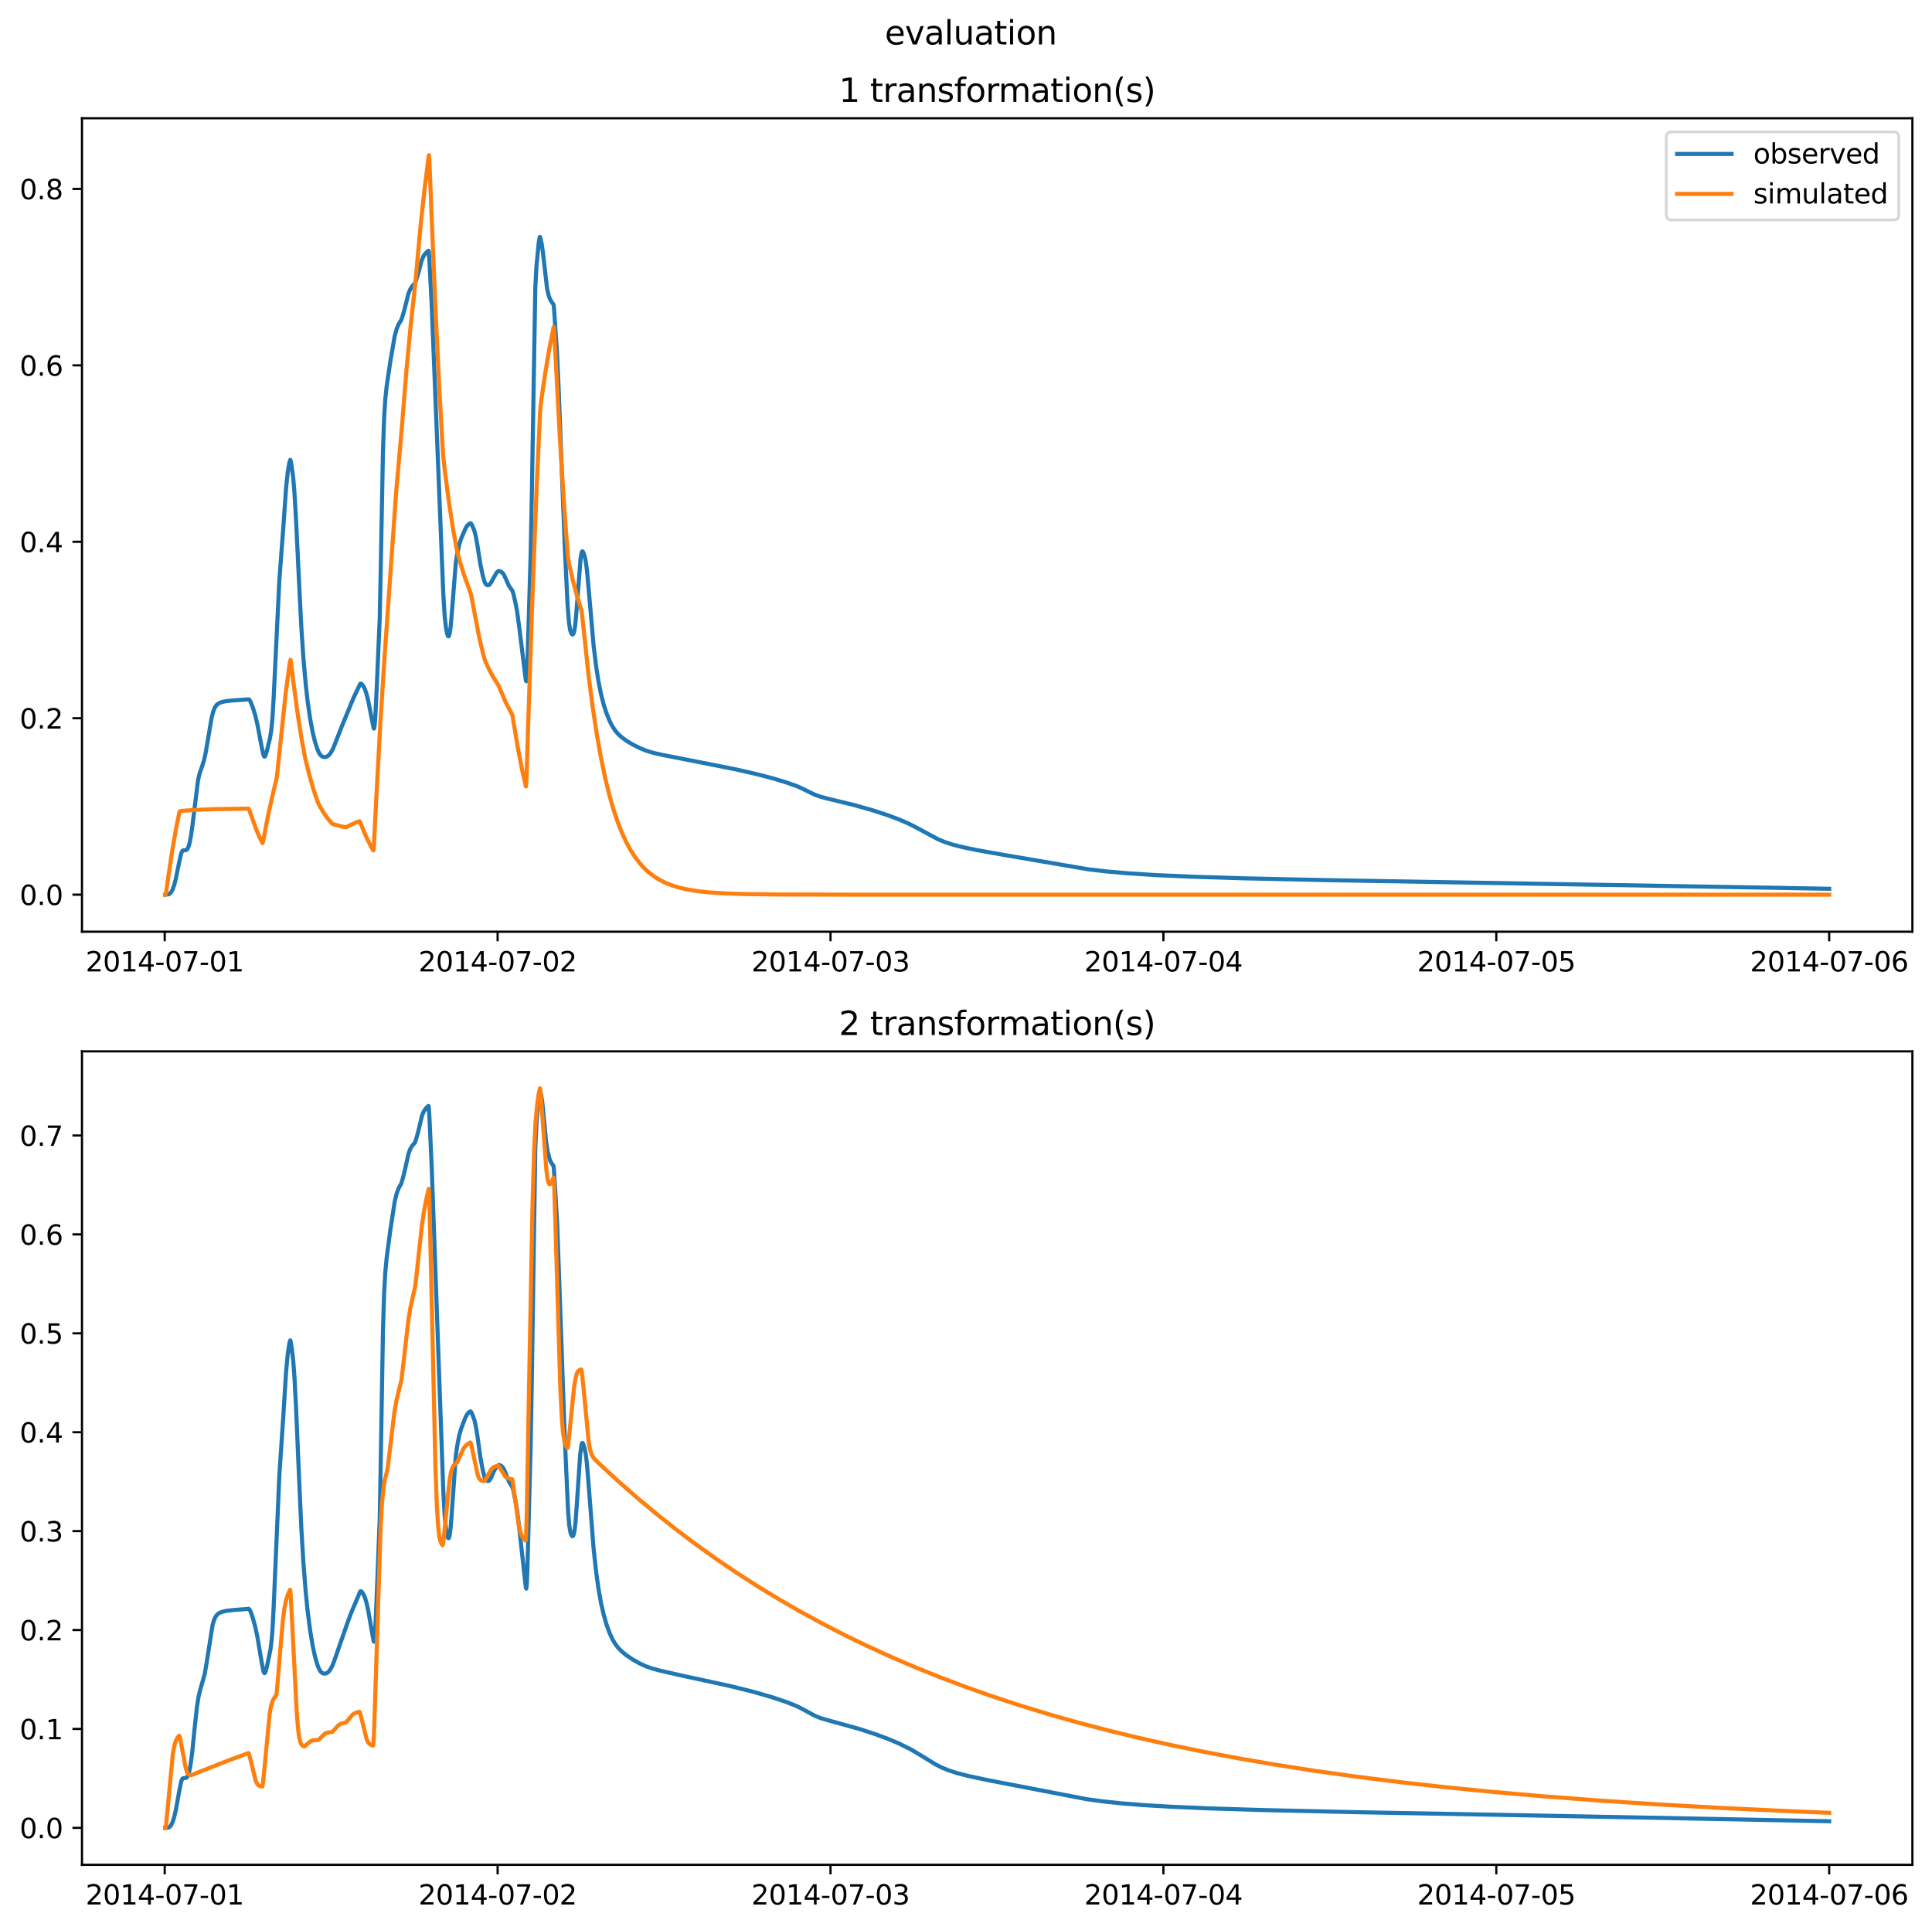 <?xml version="1.0" encoding="utf-8" standalone="no"?>
<!DOCTYPE svg PUBLIC "-//W3C//DTD SVG 1.1//EN"
  "http://www.w3.org/Graphics/SVG/1.1/DTD/svg11.dtd">
<svg xmlns:xlink="http://www.w3.org/1999/xlink" width="709.427pt" height="708.798pt" viewBox="0 0 709.427 708.798" xmlns="http://www.w3.org/2000/svg" version="1.1">
 <defs>
  <style type="text/css">*{stroke-linejoin: round; stroke-linecap: butt}</style>
 </defs>
 <g id="figure_1">
  <g id="patch_1">
   <path d="M 0 708.798 
L 709.427 708.798 
L 709.427 0 
L 0 0 
z
" style="fill: #ffffff"/>
  </g>
  <g id="axes_1">
   <g id="patch_2">
    <path d="M 30.103 342.2 
L 702.227 342.2 
L 702.227 43.44 
L 30.103 43.44 
z
" style="fill: #ffffff"/>
   </g>
   <g id="matplotlib.axis_1">
    <g id="xtick_1">
     <g id="line2d_1">
      <defs>
       <path id="m83457945d3" d="M 0 0 
L 0 3.5 
" style="stroke: #000000; stroke-width: 0.8"/>
      </defs>
      <g>
       <use xlink:href="#m83457945d3" x="60.484" y="342.2" style="stroke: #000000; stroke-width: 0.8"/>
      </g>
     </g>
     <g id="text_1">
      <!-- 2014-07-01 -->
      <g transform="translate(31.427 356.798) scale(0.1 -0.1)">
       <defs>
        <path id="DejaVuSans-32" d="M 1228 531 
L 3431 531 
L 3431 0 
L 469 0 
L 469 531 
Q 828 903 1448 1529 
Q 2069 2156 2228 2338 
Q 2531 2678 2651 2914 
Q 2772 3150 2772 3378 
Q 2772 3750 2511 3984 
Q 2250 4219 1831 4219 
Q 1534 4219 1204 4116 
Q 875 4013 500 3803 
L 500 4441 
Q 881 4594 1212 4672 
Q 1544 4750 1819 4750 
Q 2544 4750 2975 4387 
Q 3406 4025 3406 3419 
Q 3406 3131 3298 2873 
Q 3191 2616 2906 2266 
Q 2828 2175 2409 1742 
Q 1991 1309 1228 531 
z
" transform="scale(0.016)"/>
        <path id="DejaVuSans-30" d="M 2034 4250 
Q 1547 4250 1301 3770 
Q 1056 3291 1056 2328 
Q 1056 1369 1301 889 
Q 1547 409 2034 409 
Q 2525 409 2770 889 
Q 3016 1369 3016 2328 
Q 3016 3291 2770 3770 
Q 2525 4250 2034 4250 
z
M 2034 4750 
Q 2819 4750 3233 4129 
Q 3647 3509 3647 2328 
Q 3647 1150 3233 529 
Q 2819 -91 2034 -91 
Q 1250 -91 836 529 
Q 422 1150 422 2328 
Q 422 3509 836 4129 
Q 1250 4750 2034 4750 
z
" transform="scale(0.016)"/>
        <path id="DejaVuSans-31" d="M 794 531 
L 1825 531 
L 1825 4091 
L 703 3866 
L 703 4441 
L 1819 4666 
L 2450 4666 
L 2450 531 
L 3481 531 
L 3481 0 
L 794 0 
L 794 531 
z
" transform="scale(0.016)"/>
        <path id="DejaVuSans-34" d="M 2419 4116 
L 825 1625 
L 2419 1625 
L 2419 4116 
z
M 2253 4666 
L 3047 4666 
L 3047 1625 
L 3713 1625 
L 3713 1100 
L 3047 1100 
L 3047 0 
L 2419 0 
L 2419 1100 
L 313 1100 
L 313 1709 
L 2253 4666 
z
" transform="scale(0.016)"/>
        <path id="DejaVuSans-2d" d="M 313 2009 
L 1997 2009 
L 1997 1497 
L 313 1497 
L 313 2009 
z
" transform="scale(0.016)"/>
        <path id="DejaVuSans-37" d="M 525 4666 
L 3525 4666 
L 3525 4397 
L 1831 0 
L 1172 0 
L 2766 4134 
L 525 4134 
L 525 4666 
z
" transform="scale(0.016)"/>
       </defs>
       <use xlink:href="#DejaVuSans-32"/>
       <use xlink:href="#DejaVuSans-30" x="63.623"/>
       <use xlink:href="#DejaVuSans-31" x="127.246"/>
       <use xlink:href="#DejaVuSans-34" x="190.869"/>
       <use xlink:href="#DejaVuSans-2d" x="254.492"/>
       <use xlink:href="#DejaVuSans-30" x="290.576"/>
       <use xlink:href="#DejaVuSans-37" x="354.199"/>
       <use xlink:href="#DejaVuSans-2d" x="417.822"/>
       <use xlink:href="#DejaVuSans-30" x="453.906"/>
       <use xlink:href="#DejaVuSans-31" x="517.529"/>
      </g>
     </g>
    </g>
    <g id="xtick_2">
     <g id="line2d_2">
      <g>
       <use xlink:href="#m83457945d3" x="182.723" y="342.2" style="stroke: #000000; stroke-width: 0.8"/>
      </g>
     </g>
     <g id="text_2">
      <!-- 2014-07-02 -->
      <g transform="translate(153.665 356.798) scale(0.1 -0.1)">
       <use xlink:href="#DejaVuSans-32"/>
       <use xlink:href="#DejaVuSans-30" x="63.623"/>
       <use xlink:href="#DejaVuSans-31" x="127.246"/>
       <use xlink:href="#DejaVuSans-34" x="190.869"/>
       <use xlink:href="#DejaVuSans-2d" x="254.492"/>
       <use xlink:href="#DejaVuSans-30" x="290.576"/>
       <use xlink:href="#DejaVuSans-37" x="354.199"/>
       <use xlink:href="#DejaVuSans-2d" x="417.822"/>
       <use xlink:href="#DejaVuSans-30" x="453.906"/>
       <use xlink:href="#DejaVuSans-32" x="517.529"/>
      </g>
     </g>
    </g>
    <g id="xtick_3">
     <g id="line2d_3">
      <g>
       <use xlink:href="#m83457945d3" x="304.961" y="342.2" style="stroke: #000000; stroke-width: 0.8"/>
      </g>
     </g>
     <g id="text_3">
      <!-- 2014-07-03 -->
      <g transform="translate(275.903 356.798) scale(0.1 -0.1)">
       <defs>
        <path id="DejaVuSans-33" d="M 2597 2516 
Q 3050 2419 3304 2112 
Q 3559 1806 3559 1356 
Q 3559 666 3084 287 
Q 2609 -91 1734 -91 
Q 1441 -91 1130 -33 
Q 819 25 488 141 
L 488 750 
Q 750 597 1062 519 
Q 1375 441 1716 441 
Q 2309 441 2620 675 
Q 2931 909 2931 1356 
Q 2931 1769 2642 2001 
Q 2353 2234 1838 2234 
L 1294 2234 
L 1294 2753 
L 1863 2753 
Q 2328 2753 2575 2939 
Q 2822 3125 2822 3475 
Q 2822 3834 2567 4026 
Q 2313 4219 1838 4219 
Q 1578 4219 1281 4162 
Q 984 4106 628 3988 
L 628 4550 
Q 988 4650 1302 4700 
Q 1616 4750 1894 4750 
Q 2613 4750 3031 4423 
Q 3450 4097 3450 3541 
Q 3450 3153 3228 2886 
Q 3006 2619 2597 2516 
z
" transform="scale(0.016)"/>
       </defs>
       <use xlink:href="#DejaVuSans-32"/>
       <use xlink:href="#DejaVuSans-30" x="63.623"/>
       <use xlink:href="#DejaVuSans-31" x="127.246"/>
       <use xlink:href="#DejaVuSans-34" x="190.869"/>
       <use xlink:href="#DejaVuSans-2d" x="254.492"/>
       <use xlink:href="#DejaVuSans-30" x="290.576"/>
       <use xlink:href="#DejaVuSans-37" x="354.199"/>
       <use xlink:href="#DejaVuSans-2d" x="417.822"/>
       <use xlink:href="#DejaVuSans-30" x="453.906"/>
       <use xlink:href="#DejaVuSans-33" x="517.529"/>
      </g>
     </g>
    </g>
    <g id="xtick_4">
     <g id="line2d_4">
      <g>
       <use xlink:href="#m83457945d3" x="427.199" y="342.2" style="stroke: #000000; stroke-width: 0.8"/>
      </g>
     </g>
     <g id="text_4">
      <!-- 2014-07-04 -->
      <g transform="translate(398.141 356.798) scale(0.1 -0.1)">
       <use xlink:href="#DejaVuSans-32"/>
       <use xlink:href="#DejaVuSans-30" x="63.623"/>
       <use xlink:href="#DejaVuSans-31" x="127.246"/>
       <use xlink:href="#DejaVuSans-34" x="190.869"/>
       <use xlink:href="#DejaVuSans-2d" x="254.492"/>
       <use xlink:href="#DejaVuSans-30" x="290.576"/>
       <use xlink:href="#DejaVuSans-37" x="354.199"/>
       <use xlink:href="#DejaVuSans-2d" x="417.822"/>
       <use xlink:href="#DejaVuSans-30" x="453.906"/>
       <use xlink:href="#DejaVuSans-34" x="517.529"/>
      </g>
     </g>
    </g>
    <g id="xtick_5">
     <g id="line2d_5">
      <g>
       <use xlink:href="#m83457945d3" x="549.437" y="342.2" style="stroke: #000000; stroke-width: 0.8"/>
      </g>
     </g>
     <g id="text_5">
      <!-- 2014-07-05 -->
      <g transform="translate(520.38 356.798) scale(0.1 -0.1)">
       <defs>
        <path id="DejaVuSans-35" d="M 691 4666 
L 3169 4666 
L 3169 4134 
L 1269 4134 
L 1269 2991 
Q 1406 3038 1543 3061 
Q 1681 3084 1819 3084 
Q 2600 3084 3056 2656 
Q 3513 2228 3513 1497 
Q 3513 744 3044 326 
Q 2575 -91 1722 -91 
Q 1428 -91 1123 -41 
Q 819 9 494 109 
L 494 744 
Q 775 591 1075 516 
Q 1375 441 1709 441 
Q 2250 441 2565 725 
Q 2881 1009 2881 1497 
Q 2881 1984 2565 2268 
Q 2250 2553 1709 2553 
Q 1456 2553 1204 2497 
Q 953 2441 691 2322 
L 691 4666 
z
" transform="scale(0.016)"/>
       </defs>
       <use xlink:href="#DejaVuSans-32"/>
       <use xlink:href="#DejaVuSans-30" x="63.623"/>
       <use xlink:href="#DejaVuSans-31" x="127.246"/>
       <use xlink:href="#DejaVuSans-34" x="190.869"/>
       <use xlink:href="#DejaVuSans-2d" x="254.492"/>
       <use xlink:href="#DejaVuSans-30" x="290.576"/>
       <use xlink:href="#DejaVuSans-37" x="354.199"/>
       <use xlink:href="#DejaVuSans-2d" x="417.822"/>
       <use xlink:href="#DejaVuSans-30" x="453.906"/>
       <use xlink:href="#DejaVuSans-35" x="517.529"/>
      </g>
     </g>
    </g>
    <g id="xtick_6">
     <g id="line2d_6">
      <g>
       <use xlink:href="#m83457945d3" x="671.676" y="342.2" style="stroke: #000000; stroke-width: 0.8"/>
      </g>
     </g>
     <g id="text_6">
      <!-- 2014-07-06 -->
      <g transform="translate(642.618 356.798) scale(0.1 -0.1)">
       <defs>
        <path id="DejaVuSans-36" d="M 2113 2584 
Q 1688 2584 1439 2293 
Q 1191 2003 1191 1497 
Q 1191 994 1439 701 
Q 1688 409 2113 409 
Q 2538 409 2786 701 
Q 3034 994 3034 1497 
Q 3034 2003 2786 2293 
Q 2538 2584 2113 2584 
z
M 3366 4563 
L 3366 3988 
Q 3128 4100 2886 4159 
Q 2644 4219 2406 4219 
Q 1781 4219 1451 3797 
Q 1122 3375 1075 2522 
Q 1259 2794 1537 2939 
Q 1816 3084 2150 3084 
Q 2853 3084 3261 2657 
Q 3669 2231 3669 1497 
Q 3669 778 3244 343 
Q 2819 -91 2113 -91 
Q 1303 -91 875 529 
Q 447 1150 447 2328 
Q 447 3434 972 4092 
Q 1497 4750 2381 4750 
Q 2619 4750 2861 4703 
Q 3103 4656 3366 4563 
z
" transform="scale(0.016)"/>
       </defs>
       <use xlink:href="#DejaVuSans-32"/>
       <use xlink:href="#DejaVuSans-30" x="63.623"/>
       <use xlink:href="#DejaVuSans-31" x="127.246"/>
       <use xlink:href="#DejaVuSans-34" x="190.869"/>
       <use xlink:href="#DejaVuSans-2d" x="254.492"/>
       <use xlink:href="#DejaVuSans-30" x="290.576"/>
       <use xlink:href="#DejaVuSans-37" x="354.199"/>
       <use xlink:href="#DejaVuSans-2d" x="417.822"/>
       <use xlink:href="#DejaVuSans-30" x="453.906"/>
       <use xlink:href="#DejaVuSans-36" x="517.529"/>
      </g>
     </g>
    </g>
   </g>
   <g id="matplotlib.axis_2">
    <g id="ytick_1">
     <g id="line2d_7">
      <defs>
       <path id="mba7f283958" d="M 0 0 
L -3.5 0 
" style="stroke: #000000; stroke-width: 0.8"/>
      </defs>
      <g>
       <use xlink:href="#mba7f283958" x="30.103" y="328.595" style="stroke: #000000; stroke-width: 0.8"/>
      </g>
     </g>
     <g id="text_7">
      <!-- 0.0 -->
      <g transform="translate(7.2 332.394) scale(0.1 -0.1)">
       <defs>
        <path id="DejaVuSans-2e" d="M 684 794 
L 1344 794 
L 1344 0 
L 684 0 
L 684 794 
z
" transform="scale(0.016)"/>
       </defs>
       <use xlink:href="#DejaVuSans-30"/>
       <use xlink:href="#DejaVuSans-2e" x="63.623"/>
       <use xlink:href="#DejaVuSans-30" x="95.41"/>
      </g>
     </g>
    </g>
    <g id="ytick_2">
     <g id="line2d_8">
      <g>
       <use xlink:href="#mba7f283958" x="30.103" y="263.793" style="stroke: #000000; stroke-width: 0.8"/>
      </g>
     </g>
     <g id="text_8">
      <!-- 0.2 -->
      <g transform="translate(7.2 267.592) scale(0.1 -0.1)">
       <use xlink:href="#DejaVuSans-30"/>
       <use xlink:href="#DejaVuSans-2e" x="63.623"/>
       <use xlink:href="#DejaVuSans-32" x="95.41"/>
      </g>
     </g>
    </g>
    <g id="ytick_3">
     <g id="line2d_9">
      <g>
       <use xlink:href="#mba7f283958" x="30.103" y="198.991" style="stroke: #000000; stroke-width: 0.8"/>
      </g>
     </g>
     <g id="text_9">
      <!-- 0.4 -->
      <g transform="translate(7.2 202.791) scale(0.1 -0.1)">
       <use xlink:href="#DejaVuSans-30"/>
       <use xlink:href="#DejaVuSans-2e" x="63.623"/>
       <use xlink:href="#DejaVuSans-34" x="95.41"/>
      </g>
     </g>
    </g>
    <g id="ytick_4">
     <g id="line2d_10">
      <g>
       <use xlink:href="#mba7f283958" x="30.103" y="134.19" style="stroke: #000000; stroke-width: 0.8"/>
      </g>
     </g>
     <g id="text_10">
      <!-- 0.6 -->
      <g transform="translate(7.2 137.989) scale(0.1 -0.1)">
       <use xlink:href="#DejaVuSans-30"/>
       <use xlink:href="#DejaVuSans-2e" x="63.623"/>
       <use xlink:href="#DejaVuSans-36" x="95.41"/>
      </g>
     </g>
    </g>
    <g id="ytick_5">
     <g id="line2d_11">
      <g>
       <use xlink:href="#mba7f283958" x="30.103" y="69.388" style="stroke: #000000; stroke-width: 0.8"/>
      </g>
     </g>
     <g id="text_11">
      <!-- 0.8 -->
      <g transform="translate(7.2 73.187) scale(0.1 -0.1)">
       <defs>
        <path id="DejaVuSans-38" d="M 2034 2216 
Q 1584 2216 1326 1975 
Q 1069 1734 1069 1313 
Q 1069 891 1326 650 
Q 1584 409 2034 409 
Q 2484 409 2743 651 
Q 3003 894 3003 1313 
Q 3003 1734 2745 1975 
Q 2488 2216 2034 2216 
z
M 1403 2484 
Q 997 2584 770 2862 
Q 544 3141 544 3541 
Q 544 4100 942 4425 
Q 1341 4750 2034 4750 
Q 2731 4750 3128 4425 
Q 3525 4100 3525 3541 
Q 3525 3141 3298 2862 
Q 3072 2584 2669 2484 
Q 3125 2378 3379 2068 
Q 3634 1759 3634 1313 
Q 3634 634 3220 271 
Q 2806 -91 2034 -91 
Q 1263 -91 848 271 
Q 434 634 434 1313 
Q 434 1759 690 2068 
Q 947 2378 1403 2484 
z
M 1172 3481 
Q 1172 3119 1398 2916 
Q 1625 2713 2034 2713 
Q 2441 2713 2670 2916 
Q 2900 3119 2900 3481 
Q 2900 3844 2670 4047 
Q 2441 4250 2034 4250 
Q 1625 4250 1398 4047 
Q 1172 3844 1172 3481 
z
" transform="scale(0.016)"/>
       </defs>
       <use xlink:href="#DejaVuSans-30"/>
       <use xlink:href="#DejaVuSans-2e" x="63.623"/>
       <use xlink:href="#DejaVuSans-38" x="95.41"/>
      </g>
     </g>
    </g>
   </g>
   <g id="line2d_12">
    <path d="M 60.654 328.59 
L 61.843 328.492 
L 62.352 328.23 
L 62.861 327.671 
L 63.371 326.729 
L 63.965 325.074 
L 64.559 322.798 
L 65.747 316.922 
L 66.511 313.514 
L 66.936 312.547 
L 67.36 312.298 
L 68.039 312.279 
L 68.464 312.162 
L 68.803 311.833 
L 69.143 311.184 
L 69.567 309.826 
L 70.077 307.326 
L 70.671 303.13 
L 72.708 286.598 
L 73.302 284.056 
L 74.151 281.663 
L 74.915 279.247 
L 75.51 276.555 
L 76.189 272.572 
L 77.717 263.569 
L 78.396 261.047 
L 78.99 259.685 
L 79.584 258.885 
L 80.263 258.355 
L 81.282 257.909 
L 82.725 257.566 
L 84.932 257.305 
L 91.384 256.851 
L 91.638 257.081 
L 92.063 257.86 
L 92.912 260.082 
L 93.76 262.849 
L 94.524 266.114 
L 96.222 275.035 
L 96.731 277.308 
L 97.071 277.906 
L 97.241 277.874 
L 97.495 277.465 
L 97.92 276.12 
L 99.108 271.253 
L 99.618 268.187 
L 100.042 263.763 
L 100.467 256.661 
L 102.589 212.911 
L 104.032 193.723 
L 105.05 179.202 
L 105.645 173.529 
L 106.239 169.931 
L 106.578 168.897 
L 106.748 169.287 
L 107.173 171.749 
L 107.682 175.627 
L 108.106 180.659 
L 108.701 190.745 
L 109.804 213.688 
L 110.653 230.435 
L 111.417 241.815 
L 112.266 251.387 
L 112.945 257.443 
L 113.879 263.932 
L 114.813 268.94 
L 115.661 272.442 
L 116.51 275.084 
L 117.189 276.61 
L 117.699 277.353 
L 118.293 277.843 
L 118.887 278.053 
L 119.566 278.044 
L 120.16 277.821 
L 120.755 277.355 
L 121.434 276.507 
L 122.198 275.162 
L 123.047 273.08 
L 125.423 267.008 
L 129.838 256.26 
L 132.299 251.114 
L 132.554 251.076 
L 132.894 251.299 
L 133.403 251.972 
L 133.997 253.138 
L 134.591 254.888 
L 135.27 257.687 
L 136.374 263.38 
L 137.223 267.544 
L 137.308 267.612 
L 137.393 267.476 
L 137.562 266.5 
L 137.817 263.26 
L 138.326 252.77 
L 139.43 227.251 
L 139.77 210.608 
L 140.618 165.888 
L 141.043 153.688 
L 141.467 146.756 
L 141.977 141.877 
L 143.335 132.715 
L 144.948 123.371 
L 145.627 120.899 
L 146.306 119.202 
L 146.985 118.092 
L 147.325 117.602 
L 147.919 115.789 
L 148.513 113.716 
L 150.041 107.633 
L 150.72 106.087 
L 151.229 105.29 
L 152.503 103.84 
L 153.691 100.033 
L 154.88 95.51 
L 155.474 94.163 
L 156.068 93.249 
L 156.917 92.399 
L 157.341 92.099 
L 157.426 92.325 
L 157.681 95.726 
L 158.53 112.259 
L 161.331 182.182 
L 162.774 218.102 
L 163.283 226.345 
L 163.793 230.812 
L 164.217 232.898 
L 164.557 233.684 
L 164.726 233.732 
L 164.896 233.504 
L 165.151 232.583 
L 165.49 230.106 
L 165.915 225.137 
L 167.358 206.807 
L 167.952 203.107 
L 168.631 200.018 
L 169.395 197.66 
L 171.008 193.934 
L 171.687 192.936 
L 172.366 192.325 
L 172.791 192.154 
L 173.045 192.408 
L 173.64 193.589 
L 174.234 195.117 
L 174.743 197.146 
L 175.337 200.457 
L 176.356 207.003 
L 177.205 211.129 
L 177.884 213.598 
L 178.309 214.457 
L 178.733 214.849 
L 179.157 214.984 
L 179.497 214.913 
L 179.836 214.643 
L 180.346 213.872 
L 182.298 210.369 
L 182.977 209.768 
L 183.317 209.717 
L 183.826 209.916 
L 184.505 210.383 
L 185.015 211.043 
L 185.609 212.309 
L 186.882 215.173 
L 187.646 216.278 
L 188.155 216.969 
L 188.495 218.033 
L 189.344 221.726 
L 189.938 224.965 
L 190.702 230.681 
L 193.079 249.855 
L 193.249 250.229 
L 193.419 249.01 
L 193.673 243.631 
L 194.862 203.257 
L 195.286 181.689 
L 196.559 105.804 
L 196.984 97.801 
L 197.833 89.022 
L 198.172 87.083 
L 198.257 86.99 
L 198.427 87.386 
L 198.936 89.691 
L 199.361 92.732 
L 200.889 106.029 
L 201.483 108.583 
L 201.992 109.951 
L 202.671 111.056 
L 203.265 111.859 
L 203.435 113.339 
L 204.539 129.692 
L 205.133 142.637 
L 206.067 167.06 
L 207.425 201.821 
L 208.444 222.64 
L 208.953 228.886 
L 209.377 231.492 
L 209.802 232.682 
L 210.141 233.042 
L 210.396 232.985 
L 210.651 232.535 
L 210.905 231.585 
L 211.245 229.287 
L 211.669 224.6 
L 213.197 205.062 
L 213.622 202.744 
L 213.792 202.491 
L 213.961 202.546 
L 214.216 202.962 
L 214.64 204.124 
L 215.065 206.04 
L 215.489 209.128 
L 215.999 214.515 
L 217.951 236.983 
L 218.885 244.658 
L 219.734 250.106 
L 220.667 254.822 
L 221.686 258.824 
L 222.705 261.966 
L 223.808 264.69 
L 224.827 266.697 
L 225.931 268.373 
L 227.034 269.655 
L 228.392 270.883 
L 230.175 272.163 
L 232.467 273.52 
L 235.013 274.791 
L 237.305 275.714 
L 239.852 276.496 
L 243.163 277.25 
L 259.97 280.548 
L 270.242 282.591 
L 277.457 284.232 
L 283.739 285.867 
L 288.832 287.403 
L 292.737 288.795 
L 294.605 289.655 
L 299.189 291.876 
L 301.226 292.612 
L 303.942 293.331 
L 313.789 295.724 
L 320.665 297.681 
L 325.843 299.371 
L 330.003 300.926 
L 333.993 302.669 
L 337.218 304.342 
L 344.434 308.24 
L 347.15 309.35 
L 349.867 310.226 
L 353.517 311.154 
L 358.949 312.273 
L 368.627 313.995 
L 399.441 319.26 
L 405.892 320.023 
L 413.957 320.739 
L 424.313 321.398 
L 437.81 322.001 
L 456.231 322.578 
L 487.639 323.27 
L 536.959 324.117 
L 655.547 326.14 
L 671.676 326.437 
L 671.676 326.437 
" clip-path="url(#pb6536a665f)" style="fill: none; stroke: #1f77b4; stroke-width: 1.5; stroke-linecap: square"/>
   </g>
   <g id="line2d_13">
    <path d="M 60.654 328.594 
L 60.824 328.543 
L 60.994 327.827 
L 61.843 321.726 
L 63.371 311.632 
L 64.899 303.012 
L 65.917 298.173 
L 66.172 297.912 
L 66.851 297.815 
L 72.114 297.445 
L 79.329 297.176 
L 90.365 297.01 
L 91.299 297.029 
L 91.553 297.55 
L 94.27 305.11 
L 95.798 308.54 
L 96.392 309.674 
L 96.562 309.285 
L 97.071 306.601 
L 98.599 298.718 
L 100.127 291.983 
L 101.655 285.456 
L 104.881 254.776 
L 106.409 243.362 
L 106.663 242.301 
L 106.833 243.131 
L 107.852 251.459 
L 109.38 262.724 
L 110.908 272.344 
L 112.096 278.591 
L 113.624 284.786 
L 115.152 290.074 
L 116.68 294.591 
L 117.274 295.847 
L 118.887 298.542 
L 120.5 300.822 
L 121.943 302.53 
L 122.537 302.768 
L 125.339 303.529 
L 127.121 303.833 
L 128.479 303.116 
L 130.771 302.079 
L 132.045 301.625 
L 132.215 301.853 
L 132.978 303.795 
L 134.506 307.417 
L 136.119 310.668 
L 137.053 312.356 
L 137.138 312.277 
L 137.308 310.409 
L 138.072 295.139 
L 139.6 266.733 
L 141.128 242.475 
L 145.457 180.833 
L 146.985 163.571 
L 147.749 154.646 
L 149.277 135.671 
L 150.805 119.456 
L 152.333 105.615 
L 152.842 100.194 
L 154.455 82.775 
L 155.983 68.736 
L 157.426 57.305 
L 157.511 57.02 
L 157.681 59.024 
L 158.275 74.085 
L 159.803 111.248 
L 161.331 142.99 
L 162.689 166.954 
L 163.283 172.484 
L 164.811 184.187 
L 166.339 194.179 
L 167.782 202.216 
L 168.716 205.755 
L 170.244 210.747 
L 171.772 215.011 
L 172.961 218.28 
L 176.017 234.346 
L 177.545 240.711 
L 178.224 242.915 
L 179.582 245.85 
L 181.195 248.831 
L 182.808 251.355 
L 183.147 251.964 
L 185.779 258.117 
L 187.391 261.159 
L 188.155 262.656 
L 188.665 265.75 
L 190.193 274.924 
L 191.721 282.762 
L 193.079 288.829 
L 193.164 288.808 
L 193.334 285.913 
L 194.013 264.156 
L 195.541 218.081 
L 197.069 178.733 
L 198.342 150.931 
L 198.766 146.973 
L 200.125 137.571 
L 201.653 128.476 
L 203.265 120.269 
L 203.35 120.122 
L 203.52 121.734 
L 204.114 133.317 
L 205.642 161.832 
L 207.17 186.186 
L 208.529 204.495 
L 208.953 206.986 
L 210.311 212.97 
L 211.839 218.758 
L 213.367 223.702 
L 213.537 224.265 
L 213.792 226.258 
L 216.084 247.744 
L 217.612 259.552 
L 219.139 269.635 
L 220.667 278.245 
L 222.195 285.598 
L 223.723 291.878 
L 225.251 297.24 
L 226.779 301.819 
L 228.307 305.729 
L 229.92 309.239 
L 231.533 312.21 
L 233.146 314.725 
L 234.844 316.957 
L 236.541 318.829 
L 238.324 320.472 
L 240.192 321.897 
L 242.229 323.169 
L 244.436 324.275 
L 246.813 325.216 
L 249.529 326.043 
L 252.585 326.734 
L 256.151 327.307 
L 260.48 327.772 
L 265.997 328.129 
L 273.552 328.382 
L 285.437 328.533 
L 311.752 328.591 
L 583.562 328.595 
L 671.676 328.595 
L 671.676 328.595 
" clip-path="url(#pb6536a665f)" style="fill: none; stroke: #ff7f0e; stroke-width: 1.5; stroke-linecap: square"/>
   </g>
   <g id="patch_3">
    <path d="M 30.103 342.2 
L 30.103 43.44 
" style="fill: none; stroke: #000000; stroke-width: 0.8; stroke-linejoin: miter; stroke-linecap: square"/>
   </g>
   <g id="patch_4">
    <path d="M 702.227 342.2 
L 702.227 43.44 
" style="fill: none; stroke: #000000; stroke-width: 0.8; stroke-linejoin: miter; stroke-linecap: square"/>
   </g>
   <g id="patch_5">
    <path d="M 30.103 342.2 
L 702.227 342.2 
" style="fill: none; stroke: #000000; stroke-width: 0.8; stroke-linejoin: miter; stroke-linecap: square"/>
   </g>
   <g id="patch_6">
    <path d="M 30.103 43.44 
L 702.227 43.44 
" style="fill: none; stroke: #000000; stroke-width: 0.8; stroke-linejoin: miter; stroke-linecap: square"/>
   </g>
   <g id="text_12">
    <!-- 1 transformation(s) -->
    <g transform="translate(308.05 37.44) scale(0.12 -0.12)">
     <defs>
      <path id="DejaVuSans-20" transform="scale(0.016)"/>
      <path id="DejaVuSans-74" d="M 1172 4494 
L 1172 3500 
L 2356 3500 
L 2356 3053 
L 1172 3053 
L 1172 1153 
Q 1172 725 1289 603 
Q 1406 481 1766 481 
L 2356 481 
L 2356 0 
L 1766 0 
Q 1100 0 847 248 
Q 594 497 594 1153 
L 594 3053 
L 172 3053 
L 172 3500 
L 594 3500 
L 594 4494 
L 1172 4494 
z
" transform="scale(0.016)"/>
      <path id="DejaVuSans-72" d="M 2631 2963 
Q 2534 3019 2420 3045 
Q 2306 3072 2169 3072 
Q 1681 3072 1420 2755 
Q 1159 2438 1159 1844 
L 1159 0 
L 581 0 
L 581 3500 
L 1159 3500 
L 1159 2956 
Q 1341 3275 1631 3429 
Q 1922 3584 2338 3584 
Q 2397 3584 2469 3576 
Q 2541 3569 2628 3553 
L 2631 2963 
z
" transform="scale(0.016)"/>
      <path id="DejaVuSans-61" d="M 2194 1759 
Q 1497 1759 1228 1600 
Q 959 1441 959 1056 
Q 959 750 1161 570 
Q 1363 391 1709 391 
Q 2188 391 2477 730 
Q 2766 1069 2766 1631 
L 2766 1759 
L 2194 1759 
z
M 3341 1997 
L 3341 0 
L 2766 0 
L 2766 531 
Q 2569 213 2275 61 
Q 1981 -91 1556 -91 
Q 1019 -91 701 211 
Q 384 513 384 1019 
Q 384 1609 779 1909 
Q 1175 2209 1959 2209 
L 2766 2209 
L 2766 2266 
Q 2766 2663 2505 2880 
Q 2244 3097 1772 3097 
Q 1472 3097 1187 3025 
Q 903 2953 641 2809 
L 641 3341 
Q 956 3463 1253 3523 
Q 1550 3584 1831 3584 
Q 2591 3584 2966 3190 
Q 3341 2797 3341 1997 
z
" transform="scale(0.016)"/>
      <path id="DejaVuSans-6e" d="M 3513 2113 
L 3513 0 
L 2938 0 
L 2938 2094 
Q 2938 2591 2744 2837 
Q 2550 3084 2163 3084 
Q 1697 3084 1428 2787 
Q 1159 2491 1159 1978 
L 1159 0 
L 581 0 
L 581 3500 
L 1159 3500 
L 1159 2956 
Q 1366 3272 1645 3428 
Q 1925 3584 2291 3584 
Q 2894 3584 3203 3211 
Q 3513 2838 3513 2113 
z
" transform="scale(0.016)"/>
      <path id="DejaVuSans-73" d="M 2834 3397 
L 2834 2853 
Q 2591 2978 2328 3040 
Q 2066 3103 1784 3103 
Q 1356 3103 1142 2972 
Q 928 2841 928 2578 
Q 928 2378 1081 2264 
Q 1234 2150 1697 2047 
L 1894 2003 
Q 2506 1872 2764 1633 
Q 3022 1394 3022 966 
Q 3022 478 2636 193 
Q 2250 -91 1575 -91 
Q 1294 -91 989 -36 
Q 684 19 347 128 
L 347 722 
Q 666 556 975 473 
Q 1284 391 1588 391 
Q 1994 391 2212 530 
Q 2431 669 2431 922 
Q 2431 1156 2273 1281 
Q 2116 1406 1581 1522 
L 1381 1569 
Q 847 1681 609 1914 
Q 372 2147 372 2553 
Q 372 3047 722 3315 
Q 1072 3584 1716 3584 
Q 2034 3584 2315 3537 
Q 2597 3491 2834 3397 
z
" transform="scale(0.016)"/>
      <path id="DejaVuSans-66" d="M 2375 4863 
L 2375 4384 
L 1825 4384 
Q 1516 4384 1395 4259 
Q 1275 4134 1275 3809 
L 1275 3500 
L 2222 3500 
L 2222 3053 
L 1275 3053 
L 1275 0 
L 697 0 
L 697 3053 
L 147 3053 
L 147 3500 
L 697 3500 
L 697 3744 
Q 697 4328 969 4595 
Q 1241 4863 1831 4863 
L 2375 4863 
z
" transform="scale(0.016)"/>
      <path id="DejaVuSans-6f" d="M 1959 3097 
Q 1497 3097 1228 2736 
Q 959 2375 959 1747 
Q 959 1119 1226 758 
Q 1494 397 1959 397 
Q 2419 397 2687 759 
Q 2956 1122 2956 1747 
Q 2956 2369 2687 2733 
Q 2419 3097 1959 3097 
z
M 1959 3584 
Q 2709 3584 3137 3096 
Q 3566 2609 3566 1747 
Q 3566 888 3137 398 
Q 2709 -91 1959 -91 
Q 1206 -91 779 398 
Q 353 888 353 1747 
Q 353 2609 779 3096 
Q 1206 3584 1959 3584 
z
" transform="scale(0.016)"/>
      <path id="DejaVuSans-6d" d="M 3328 2828 
Q 3544 3216 3844 3400 
Q 4144 3584 4550 3584 
Q 5097 3584 5394 3201 
Q 5691 2819 5691 2113 
L 5691 0 
L 5113 0 
L 5113 2094 
Q 5113 2597 4934 2840 
Q 4756 3084 4391 3084 
Q 3944 3084 3684 2787 
Q 3425 2491 3425 1978 
L 3425 0 
L 2847 0 
L 2847 2094 
Q 2847 2600 2669 2842 
Q 2491 3084 2119 3084 
Q 1678 3084 1418 2786 
Q 1159 2488 1159 1978 
L 1159 0 
L 581 0 
L 581 3500 
L 1159 3500 
L 1159 2956 
Q 1356 3278 1631 3431 
Q 1906 3584 2284 3584 
Q 2666 3584 2933 3390 
Q 3200 3197 3328 2828 
z
" transform="scale(0.016)"/>
      <path id="DejaVuSans-69" d="M 603 3500 
L 1178 3500 
L 1178 0 
L 603 0 
L 603 3500 
z
M 603 4863 
L 1178 4863 
L 1178 4134 
L 603 4134 
L 603 4863 
z
" transform="scale(0.016)"/>
      <path id="DejaVuSans-28" d="M 1984 4856 
Q 1566 4138 1362 3434 
Q 1159 2731 1159 2009 
Q 1159 1288 1364 580 
Q 1569 -128 1984 -844 
L 1484 -844 
Q 1016 -109 783 600 
Q 550 1309 550 2009 
Q 550 2706 781 3412 
Q 1013 4119 1484 4856 
L 1984 4856 
z
" transform="scale(0.016)"/>
      <path id="DejaVuSans-29" d="M 513 4856 
L 1013 4856 
Q 1481 4119 1714 3412 
Q 1947 2706 1947 2009 
Q 1947 1309 1714 600 
Q 1481 -109 1013 -844 
L 513 -844 
Q 928 -128 1133 580 
Q 1338 1288 1338 2009 
Q 1338 2731 1133 3434 
Q 928 4138 513 4856 
z
" transform="scale(0.016)"/>
     </defs>
     <use xlink:href="#DejaVuSans-31"/>
     <use xlink:href="#DejaVuSans-20" x="63.623"/>
     <use xlink:href="#DejaVuSans-74" x="95.41"/>
     <use xlink:href="#DejaVuSans-72" x="134.619"/>
     <use xlink:href="#DejaVuSans-61" x="175.732"/>
     <use xlink:href="#DejaVuSans-6e" x="237.012"/>
     <use xlink:href="#DejaVuSans-73" x="300.391"/>
     <use xlink:href="#DejaVuSans-66" x="352.49"/>
     <use xlink:href="#DejaVuSans-6f" x="387.695"/>
     <use xlink:href="#DejaVuSans-72" x="448.877"/>
     <use xlink:href="#DejaVuSans-6d" x="488.24"/>
     <use xlink:href="#DejaVuSans-61" x="585.652"/>
     <use xlink:href="#DejaVuSans-74" x="646.932"/>
     <use xlink:href="#DejaVuSans-69" x="686.141"/>
     <use xlink:href="#DejaVuSans-6f" x="713.924"/>
     <use xlink:href="#DejaVuSans-6e" x="775.105"/>
     <use xlink:href="#DejaVuSans-28" x="838.484"/>
     <use xlink:href="#DejaVuSans-73" x="877.498"/>
     <use xlink:href="#DejaVuSans-29" x="929.598"/>
    </g>
   </g>
   <g id="legend_1">
    <g id="patch_7">
     <path d="M 613.833 80.796 
L 695.227 80.796 
Q 697.227 80.796 697.227 78.796 
L 697.227 50.44 
Q 697.227 48.44 695.227 48.44 
L 613.833 48.44 
Q 611.833 48.44 611.833 50.44 
L 611.833 78.796 
Q 611.833 80.796 613.833 80.796 
z
" style="fill: #ffffff; opacity: 0.8; stroke: #cccccc; stroke-linejoin: miter"/>
    </g>
    <g id="line2d_14">
     <path d="M 615.833 56.538 
L 625.833 56.538 
L 635.833 56.538 
" style="fill: none; stroke: #1f77b4; stroke-width: 1.5; stroke-linecap: square"/>
    </g>
    <g id="text_13">
     <!-- observed -->
     <g transform="translate(643.833 60.038) scale(0.1 -0.1)">
      <defs>
       <path id="DejaVuSans-62" d="M 3116 1747 
Q 3116 2381 2855 2742 
Q 2594 3103 2138 3103 
Q 1681 3103 1420 2742 
Q 1159 2381 1159 1747 
Q 1159 1113 1420 752 
Q 1681 391 2138 391 
Q 2594 391 2855 752 
Q 3116 1113 3116 1747 
z
M 1159 2969 
Q 1341 3281 1617 3432 
Q 1894 3584 2278 3584 
Q 2916 3584 3314 3078 
Q 3713 2572 3713 1747 
Q 3713 922 3314 415 
Q 2916 -91 2278 -91 
Q 1894 -91 1617 61 
Q 1341 213 1159 525 
L 1159 0 
L 581 0 
L 581 4863 
L 1159 4863 
L 1159 2969 
z
" transform="scale(0.016)"/>
       <path id="DejaVuSans-65" d="M 3597 1894 
L 3597 1613 
L 953 1613 
Q 991 1019 1311 708 
Q 1631 397 2203 397 
Q 2534 397 2845 478 
Q 3156 559 3463 722 
L 3463 178 
Q 3153 47 2828 -22 
Q 2503 -91 2169 -91 
Q 1331 -91 842 396 
Q 353 884 353 1716 
Q 353 2575 817 3079 
Q 1281 3584 2069 3584 
Q 2775 3584 3186 3129 
Q 3597 2675 3597 1894 
z
M 3022 2063 
Q 3016 2534 2758 2815 
Q 2500 3097 2075 3097 
Q 1594 3097 1305 2825 
Q 1016 2553 972 2059 
L 3022 2063 
z
" transform="scale(0.016)"/>
       <path id="DejaVuSans-76" d="M 191 3500 
L 800 3500 
L 1894 563 
L 2988 3500 
L 3597 3500 
L 2284 0 
L 1503 0 
L 191 3500 
z
" transform="scale(0.016)"/>
       <path id="DejaVuSans-64" d="M 2906 2969 
L 2906 4863 
L 3481 4863 
L 3481 0 
L 2906 0 
L 2906 525 
Q 2725 213 2448 61 
Q 2172 -91 1784 -91 
Q 1150 -91 751 415 
Q 353 922 353 1747 
Q 353 2572 751 3078 
Q 1150 3584 1784 3584 
Q 2172 3584 2448 3432 
Q 2725 3281 2906 2969 
z
M 947 1747 
Q 947 1113 1208 752 
Q 1469 391 1925 391 
Q 2381 391 2643 752 
Q 2906 1113 2906 1747 
Q 2906 2381 2643 2742 
Q 2381 3103 1925 3103 
Q 1469 3103 1208 2742 
Q 947 2381 947 1747 
z
" transform="scale(0.016)"/>
      </defs>
      <use xlink:href="#DejaVuSans-6f"/>
      <use xlink:href="#DejaVuSans-62" x="61.182"/>
      <use xlink:href="#DejaVuSans-73" x="124.658"/>
      <use xlink:href="#DejaVuSans-65" x="176.758"/>
      <use xlink:href="#DejaVuSans-72" x="238.281"/>
      <use xlink:href="#DejaVuSans-76" x="279.395"/>
      <use xlink:href="#DejaVuSans-65" x="338.574"/>
      <use xlink:href="#DejaVuSans-64" x="400.098"/>
     </g>
    </g>
    <g id="line2d_15">
     <path d="M 615.833 71.217 
L 625.833 71.217 
L 635.833 71.217 
" style="fill: none; stroke: #ff7f0e; stroke-width: 1.5; stroke-linecap: square"/>
    </g>
    <g id="text_14">
     <!-- simulated -->
     <g transform="translate(643.833 74.717) scale(0.1 -0.1)">
      <defs>
       <path id="DejaVuSans-75" d="M 544 1381 
L 544 3500 
L 1119 3500 
L 1119 1403 
Q 1119 906 1312 657 
Q 1506 409 1894 409 
Q 2359 409 2629 706 
Q 2900 1003 2900 1516 
L 2900 3500 
L 3475 3500 
L 3475 0 
L 2900 0 
L 2900 538 
Q 2691 219 2414 64 
Q 2138 -91 1772 -91 
Q 1169 -91 856 284 
Q 544 659 544 1381 
z
M 1991 3584 
L 1991 3584 
z
" transform="scale(0.016)"/>
       <path id="DejaVuSans-6c" d="M 603 4863 
L 1178 4863 
L 1178 0 
L 603 0 
L 603 4863 
z
" transform="scale(0.016)"/>
      </defs>
      <use xlink:href="#DejaVuSans-73"/>
      <use xlink:href="#DejaVuSans-69" x="52.1"/>
      <use xlink:href="#DejaVuSans-6d" x="79.883"/>
      <use xlink:href="#DejaVuSans-75" x="177.295"/>
      <use xlink:href="#DejaVuSans-6c" x="240.674"/>
      <use xlink:href="#DejaVuSans-61" x="268.457"/>
      <use xlink:href="#DejaVuSans-74" x="329.736"/>
      <use xlink:href="#DejaVuSans-65" x="368.945"/>
      <use xlink:href="#DejaVuSans-64" x="430.469"/>
     </g>
    </g>
   </g>
  </g>
  <g id="axes_2">
   <g id="patch_8">
    <path d="M 30.103 684.92 
L 702.227 684.92 
L 702.227 386.16 
L 30.103 386.16 
z
" style="fill: #ffffff"/>
   </g>
   <g id="matplotlib.axis_3">
    <g id="xtick_7">
     <g id="line2d_16">
      <g>
       <use xlink:href="#m83457945d3" x="60.484" y="684.92" style="stroke: #000000; stroke-width: 0.8"/>
      </g>
     </g>
     <g id="text_15">
      <!-- 2014-07-01 -->
      <g transform="translate(31.427 699.518) scale(0.1 -0.1)">
       <use xlink:href="#DejaVuSans-32"/>
       <use xlink:href="#DejaVuSans-30" x="63.623"/>
       <use xlink:href="#DejaVuSans-31" x="127.246"/>
       <use xlink:href="#DejaVuSans-34" x="190.869"/>
       <use xlink:href="#DejaVuSans-2d" x="254.492"/>
       <use xlink:href="#DejaVuSans-30" x="290.576"/>
       <use xlink:href="#DejaVuSans-37" x="354.199"/>
       <use xlink:href="#DejaVuSans-2d" x="417.822"/>
       <use xlink:href="#DejaVuSans-30" x="453.906"/>
       <use xlink:href="#DejaVuSans-31" x="517.529"/>
      </g>
     </g>
    </g>
    <g id="xtick_8">
     <g id="line2d_17">
      <g>
       <use xlink:href="#m83457945d3" x="182.723" y="684.92" style="stroke: #000000; stroke-width: 0.8"/>
      </g>
     </g>
     <g id="text_16">
      <!-- 2014-07-02 -->
      <g transform="translate(153.665 699.518) scale(0.1 -0.1)">
       <use xlink:href="#DejaVuSans-32"/>
       <use xlink:href="#DejaVuSans-30" x="63.623"/>
       <use xlink:href="#DejaVuSans-31" x="127.246"/>
       <use xlink:href="#DejaVuSans-34" x="190.869"/>
       <use xlink:href="#DejaVuSans-2d" x="254.492"/>
       <use xlink:href="#DejaVuSans-30" x="290.576"/>
       <use xlink:href="#DejaVuSans-37" x="354.199"/>
       <use xlink:href="#DejaVuSans-2d" x="417.822"/>
       <use xlink:href="#DejaVuSans-30" x="453.906"/>
       <use xlink:href="#DejaVuSans-32" x="517.529"/>
      </g>
     </g>
    </g>
    <g id="xtick_9">
     <g id="line2d_18">
      <g>
       <use xlink:href="#m83457945d3" x="304.961" y="684.92" style="stroke: #000000; stroke-width: 0.8"/>
      </g>
     </g>
     <g id="text_17">
      <!-- 2014-07-03 -->
      <g transform="translate(275.903 699.518) scale(0.1 -0.1)">
       <use xlink:href="#DejaVuSans-32"/>
       <use xlink:href="#DejaVuSans-30" x="63.623"/>
       <use xlink:href="#DejaVuSans-31" x="127.246"/>
       <use xlink:href="#DejaVuSans-34" x="190.869"/>
       <use xlink:href="#DejaVuSans-2d" x="254.492"/>
       <use xlink:href="#DejaVuSans-30" x="290.576"/>
       <use xlink:href="#DejaVuSans-37" x="354.199"/>
       <use xlink:href="#DejaVuSans-2d" x="417.822"/>
       <use xlink:href="#DejaVuSans-30" x="453.906"/>
       <use xlink:href="#DejaVuSans-33" x="517.529"/>
      </g>
     </g>
    </g>
    <g id="xtick_10">
     <g id="line2d_19">
      <g>
       <use xlink:href="#m83457945d3" x="427.199" y="684.92" style="stroke: #000000; stroke-width: 0.8"/>
      </g>
     </g>
     <g id="text_18">
      <!-- 2014-07-04 -->
      <g transform="translate(398.141 699.518) scale(0.1 -0.1)">
       <use xlink:href="#DejaVuSans-32"/>
       <use xlink:href="#DejaVuSans-30" x="63.623"/>
       <use xlink:href="#DejaVuSans-31" x="127.246"/>
       <use xlink:href="#DejaVuSans-34" x="190.869"/>
       <use xlink:href="#DejaVuSans-2d" x="254.492"/>
       <use xlink:href="#DejaVuSans-30" x="290.576"/>
       <use xlink:href="#DejaVuSans-37" x="354.199"/>
       <use xlink:href="#DejaVuSans-2d" x="417.822"/>
       <use xlink:href="#DejaVuSans-30" x="453.906"/>
       <use xlink:href="#DejaVuSans-34" x="517.529"/>
      </g>
     </g>
    </g>
    <g id="xtick_11">
     <g id="line2d_20">
      <g>
       <use xlink:href="#m83457945d3" x="549.437" y="684.92" style="stroke: #000000; stroke-width: 0.8"/>
      </g>
     </g>
     <g id="text_19">
      <!-- 2014-07-05 -->
      <g transform="translate(520.38 699.518) scale(0.1 -0.1)">
       <use xlink:href="#DejaVuSans-32"/>
       <use xlink:href="#DejaVuSans-30" x="63.623"/>
       <use xlink:href="#DejaVuSans-31" x="127.246"/>
       <use xlink:href="#DejaVuSans-34" x="190.869"/>
       <use xlink:href="#DejaVuSans-2d" x="254.492"/>
       <use xlink:href="#DejaVuSans-30" x="290.576"/>
       <use xlink:href="#DejaVuSans-37" x="354.199"/>
       <use xlink:href="#DejaVuSans-2d" x="417.822"/>
       <use xlink:href="#DejaVuSans-30" x="453.906"/>
       <use xlink:href="#DejaVuSans-35" x="517.529"/>
      </g>
     </g>
    </g>
    <g id="xtick_12">
     <g id="line2d_21">
      <g>
       <use xlink:href="#m83457945d3" x="671.676" y="684.92" style="stroke: #000000; stroke-width: 0.8"/>
      </g>
     </g>
     <g id="text_20">
      <!-- 2014-07-06 -->
      <g transform="translate(642.618 699.518) scale(0.1 -0.1)">
       <use xlink:href="#DejaVuSans-32"/>
       <use xlink:href="#DejaVuSans-30" x="63.623"/>
       <use xlink:href="#DejaVuSans-31" x="127.246"/>
       <use xlink:href="#DejaVuSans-34" x="190.869"/>
       <use xlink:href="#DejaVuSans-2d" x="254.492"/>
       <use xlink:href="#DejaVuSans-30" x="290.576"/>
       <use xlink:href="#DejaVuSans-37" x="354.199"/>
       <use xlink:href="#DejaVuSans-2d" x="417.822"/>
       <use xlink:href="#DejaVuSans-30" x="453.906"/>
       <use xlink:href="#DejaVuSans-36" x="517.529"/>
      </g>
     </g>
    </g>
   </g>
   <g id="matplotlib.axis_4">
    <g id="ytick_6">
     <g id="line2d_22">
      <g>
       <use xlink:href="#mba7f283958" x="30.103" y="671.341" style="stroke: #000000; stroke-width: 0.8"/>
      </g>
     </g>
     <g id="text_21">
      <!-- 0.0 -->
      <g transform="translate(7.2 675.14) scale(0.1 -0.1)">
       <use xlink:href="#DejaVuSans-30"/>
       <use xlink:href="#DejaVuSans-2e" x="63.623"/>
       <use xlink:href="#DejaVuSans-30" x="95.41"/>
      </g>
     </g>
    </g>
    <g id="ytick_7">
     <g id="line2d_23">
      <g>
       <use xlink:href="#mba7f283958" x="30.103" y="635.014" style="stroke: #000000; stroke-width: 0.8"/>
      </g>
     </g>
     <g id="text_22">
      <!-- 0.1 -->
      <g transform="translate(7.2 638.814) scale(0.1 -0.1)">
       <use xlink:href="#DejaVuSans-30"/>
       <use xlink:href="#DejaVuSans-2e" x="63.623"/>
       <use xlink:href="#DejaVuSans-31" x="95.41"/>
      </g>
     </g>
    </g>
    <g id="ytick_8">
     <g id="line2d_24">
      <g>
       <use xlink:href="#mba7f283958" x="30.103" y="598.688" style="stroke: #000000; stroke-width: 0.8"/>
      </g>
     </g>
     <g id="text_23">
      <!-- 0.2 -->
      <g transform="translate(7.2 602.487) scale(0.1 -0.1)">
       <use xlink:href="#DejaVuSans-30"/>
       <use xlink:href="#DejaVuSans-2e" x="63.623"/>
       <use xlink:href="#DejaVuSans-32" x="95.41"/>
      </g>
     </g>
    </g>
    <g id="ytick_9">
     <g id="line2d_25">
      <g>
       <use xlink:href="#mba7f283958" x="30.103" y="562.361" style="stroke: #000000; stroke-width: 0.8"/>
      </g>
     </g>
     <g id="text_24">
      <!-- 0.3 -->
      <g transform="translate(7.2 566.16) scale(0.1 -0.1)">
       <use xlink:href="#DejaVuSans-30"/>
       <use xlink:href="#DejaVuSans-2e" x="63.623"/>
       <use xlink:href="#DejaVuSans-33" x="95.41"/>
      </g>
     </g>
    </g>
    <g id="ytick_10">
     <g id="line2d_26">
      <g>
       <use xlink:href="#mba7f283958" x="30.103" y="526.034" style="stroke: #000000; stroke-width: 0.8"/>
      </g>
     </g>
     <g id="text_25">
      <!-- 0.4 -->
      <g transform="translate(7.2 529.833) scale(0.1 -0.1)">
       <use xlink:href="#DejaVuSans-30"/>
       <use xlink:href="#DejaVuSans-2e" x="63.623"/>
       <use xlink:href="#DejaVuSans-34" x="95.41"/>
      </g>
     </g>
    </g>
    <g id="ytick_11">
     <g id="line2d_27">
      <g>
       <use xlink:href="#mba7f283958" x="30.103" y="489.707" style="stroke: #000000; stroke-width: 0.8"/>
      </g>
     </g>
     <g id="text_26">
      <!-- 0.5 -->
      <g transform="translate(7.2 493.506) scale(0.1 -0.1)">
       <use xlink:href="#DejaVuSans-30"/>
       <use xlink:href="#DejaVuSans-2e" x="63.623"/>
       <use xlink:href="#DejaVuSans-35" x="95.41"/>
      </g>
     </g>
    </g>
    <g id="ytick_12">
     <g id="line2d_28">
      <g>
       <use xlink:href="#mba7f283958" x="30.103" y="453.38" style="stroke: #000000; stroke-width: 0.8"/>
      </g>
     </g>
     <g id="text_27">
      <!-- 0.6 -->
      <g transform="translate(7.2 457.18) scale(0.1 -0.1)">
       <use xlink:href="#DejaVuSans-30"/>
       <use xlink:href="#DejaVuSans-2e" x="63.623"/>
       <use xlink:href="#DejaVuSans-36" x="95.41"/>
      </g>
     </g>
    </g>
    <g id="ytick_13">
     <g id="line2d_29">
      <g>
       <use xlink:href="#mba7f283958" x="30.103" y="417.054" style="stroke: #000000; stroke-width: 0.8"/>
      </g>
     </g>
     <g id="text_28">
      <!-- 0.7 -->
      <g transform="translate(7.2 420.853) scale(0.1 -0.1)">
       <use xlink:href="#DejaVuSans-30"/>
       <use xlink:href="#DejaVuSans-2e" x="63.623"/>
       <use xlink:href="#DejaVuSans-37" x="95.41"/>
      </g>
     </g>
    </g>
   </g>
   <g id="line2d_30">
    <path d="M 60.654 671.336 
L 61.843 671.225 
L 62.352 670.932 
L 62.861 670.305 
L 63.371 669.249 
L 63.965 667.393 
L 64.559 664.842 
L 65.747 658.253 
L 66.511 654.433 
L 66.936 653.348 
L 67.275 653.098 
L 67.785 653.044 
L 68.379 652.967 
L 68.719 652.671 
L 69.058 652.038 
L 69.483 650.665 
L 69.992 648.035 
L 70.586 643.551 
L 71.435 635.05 
L 72.284 627.176 
L 72.878 623.309 
L 73.472 620.81 
L 75.17 614.839 
L 75.849 610.87 
L 78.056 596.865 
L 78.65 594.857 
L 79.245 593.64 
L 79.924 592.848 
L 80.688 592.345 
L 81.706 591.95 
L 83.234 591.618 
L 85.951 591.319 
L 91.384 590.904 
L 91.638 591.162 
L 92.063 592.036 
L 92.912 594.527 
L 93.76 597.629 
L 94.524 601.29 
L 96.222 611.292 
L 96.731 613.84 
L 96.986 614.437 
L 97.156 614.522 
L 97.326 614.37 
L 97.58 613.773 
L 98.09 611.767 
L 99.363 605.597 
L 99.787 601.863 
L 100.042 598.653 
L 100.467 590.691 
L 102.589 541.64 
L 104.032 520.128 
L 105.05 503.847 
L 105.645 497.486 
L 106.239 493.452 
L 106.578 492.293 
L 106.748 492.731 
L 107.173 495.491 
L 107.682 499.839 
L 108.106 505.481 
L 108.701 516.789 
L 109.804 542.511 
L 110.653 561.288 
L 111.417 574.047 
L 112.266 584.778 
L 112.945 591.568 
L 113.879 598.843 
L 114.813 604.458 
L 115.661 608.385 
L 116.51 611.347 
L 117.189 613.057 
L 117.699 613.89 
L 118.293 614.44 
L 118.887 614.675 
L 119.481 614.682 
L 120.076 614.465 
L 120.585 614.071 
L 121.179 613.339 
L 121.943 612.002 
L 122.622 610.324 
L 127.631 595.923 
L 128.904 592.465 
L 132.299 584.473 
L 132.554 584.429 
L 132.894 584.68 
L 133.403 585.435 
L 133.997 586.741 
L 134.591 588.704 
L 135.27 591.842 
L 136.374 598.224 
L 137.223 602.893 
L 137.308 602.969 
L 137.393 602.817 
L 137.562 601.722 
L 137.817 598.09 
L 138.326 586.329 
L 139.43 557.717 
L 139.77 539.058 
L 140.618 488.92 
L 141.043 475.242 
L 141.467 467.47 
L 141.977 462 
L 143.335 451.727 
L 144.948 441.251 
L 145.627 438.479 
L 146.306 436.576 
L 146.985 435.333 
L 147.325 434.783 
L 147.919 432.751 
L 148.513 430.426 
L 150.041 423.606 
L 150.635 422.051 
L 151.314 420.876 
L 151.993 420.086 
L 152.418 419.58 
L 152.927 417.913 
L 153.606 415.47 
L 154.964 409.758 
L 155.559 408.328 
L 156.238 407.258 
L 157.087 406.372 
L 157.341 406.19 
L 157.426 406.444 
L 157.681 410.257 
L 158.53 428.793 
L 161.331 507.188 
L 162.774 547.46 
L 163.283 556.702 
L 163.793 561.71 
L 164.217 564.05 
L 164.557 564.93 
L 164.726 564.985 
L 164.896 564.728 
L 165.151 563.696 
L 165.49 560.919 
L 165.915 555.348 
L 167.358 534.797 
L 167.952 530.649 
L 168.631 527.185 
L 169.395 524.542 
L 171.008 520.364 
L 171.687 519.245 
L 172.366 518.56 
L 172.791 518.369 
L 173.045 518.653 
L 173.64 519.977 
L 174.234 521.691 
L 174.743 523.965 
L 175.337 527.678 
L 176.356 535.016 
L 177.205 539.643 
L 177.884 542.41 
L 178.309 543.374 
L 178.733 543.813 
L 179.157 543.964 
L 179.497 543.885 
L 179.836 543.582 
L 180.261 542.891 
L 181.195 540.75 
L 181.959 539.259 
L 182.638 538.41 
L 183.147 538.055 
L 183.487 538.109 
L 184.166 538.504 
L 184.675 539.007 
L 185.184 539.896 
L 185.948 541.91 
L 186.882 544.177 
L 187.646 545.415 
L 188.155 546.19 
L 188.495 547.383 
L 189.344 551.524 
L 189.938 555.154 
L 190.702 561.563 
L 193.079 583.061 
L 193.249 583.48 
L 193.419 582.113 
L 193.673 576.083 
L 194.862 530.816 
L 195.286 506.635 
L 196.559 421.556 
L 196.984 412.583 
L 197.833 402.74 
L 198.172 400.566 
L 198.257 400.462 
L 198.342 400.585 
L 198.766 402.554 
L 199.191 405.315 
L 199.785 411.717 
L 200.549 419.436 
L 201.058 422.774 
L 201.907 425.996 
L 202.502 427.201 
L 203.011 427.862 
L 203.181 428.049 
L 203.35 428.977 
L 203.775 435.241 
L 204.624 450.121 
L 206.237 495.575 
L 207.255 525.033 
L 208.613 555.328 
L 209.038 560.314 
L 209.462 562.832 
L 209.802 563.807 
L 210.141 564.211 
L 210.311 564.199 
L 210.481 564.027 
L 210.736 563.359 
L 210.99 562.068 
L 211.33 559.126 
L 211.839 552.111 
L 213.028 534.379 
L 213.537 530.552 
L 213.792 529.958 
L 213.961 530.02 
L 214.216 530.486 
L 214.64 531.788 
L 215.065 533.936 
L 215.489 537.399 
L 215.999 543.439 
L 217.951 568.629 
L 218.885 577.233 
L 219.734 583.342 
L 220.667 588.629 
L 221.686 593.116 
L 222.705 596.639 
L 223.808 599.693 
L 224.827 601.943 
L 225.931 603.822 
L 227.034 605.26 
L 228.392 606.636 
L 230.09 608.01 
L 232.297 609.488 
L 234.759 610.888 
L 237.136 611.984 
L 239.343 612.775 
L 242.144 613.535 
L 250.803 615.517 
L 258.442 617.151 
L 268.629 619.382 
L 276.354 621.305 
L 283.23 623.277 
L 288.747 625.127 
L 292.482 626.608 
L 294.35 627.538 
L 299.273 630.213 
L 301.226 630.999 
L 303.773 631.759 
L 315.572 635.028 
L 321.259 636.887 
L 326.183 638.71 
L 330.088 640.359 
L 334.587 642.596 
L 337.897 644.575 
L 343.67 648.117 
L 346.047 649.294 
L 348.593 650.314 
L 351.734 651.309 
L 355.554 652.286 
L 362.939 653.861 
L 399.016 660.811 
L 405.043 661.63 
L 412.174 662.376 
L 420.408 663.023 
L 430.17 663.596 
L 444.092 664.195 
L 463.361 664.795 
L 497.656 665.58 
L 560.897 666.755 
L 624.648 667.976 
L 661.319 668.708 
L 671.676 668.921 
L 671.676 668.921 
" clip-path="url(#p3de9f17b10)" style="fill: none; stroke: #1f77b4; stroke-width: 1.5; stroke-linecap: square"/>
   </g>
   <g id="line2d_31">
    <path d="M 60.654 671.34 
L 60.739 671.32 
L 60.909 670.696 
L 61.248 667.571 
L 63.455 644.305 
L 63.965 641.39 
L 64.474 639.623 
L 65.068 638.41 
L 65.747 637.504 
L 65.832 637.514 
L 66.002 637.928 
L 66.427 640.018 
L 68.209 649.389 
L 68.719 650.946 
L 69.143 651.648 
L 69.567 651.946 
L 70.077 651.986 
L 70.841 651.774 
L 74.066 650.46 
L 83.319 646.798 
L 91.214 643.87 
L 91.384 644.067 
L 91.723 645.247 
L 93.93 654.151 
L 94.439 655.185 
L 94.949 655.741 
L 95.543 656.037 
L 96.307 656.167 
L 96.477 655.569 
L 96.816 652.485 
L 99.023 629.456 
L 99.533 626.594 
L 100.042 624.881 
L 100.551 623.86 
L 101.485 622.472 
L 101.74 620.401 
L 102.674 608.958 
L 103.862 595.268 
L 104.456 590.618 
L 105.05 587.686 
L 105.73 585.584 
L 106.494 583.884 
L 106.578 584.087 
L 106.748 585.828 
L 107.258 595.522 
L 108.955 628.908 
L 109.465 635.095 
L 109.889 638.211 
L 110.313 639.936 
L 110.738 640.806 
L 111.162 641.23 
L 111.672 641.459 
L 112.011 641.298 
L 113.2 640.213 
L 114.218 639.425 
L 114.897 639.175 
L 115.746 639.116 
L 116.935 639.07 
L 117.614 638.399 
L 119.227 636.832 
L 119.906 636.474 
L 120.755 636.298 
L 122.028 636.11 
L 122.792 635.262 
L 124.32 633.615 
L 125.084 633.145 
L 126.018 632.88 
L 127.121 632.586 
L 127.885 631.656 
L 129.413 629.845 
L 130.177 629.293 
L 131.111 628.929 
L 131.96 628.719 
L 132.13 628.927 
L 132.469 630.097 
L 134.676 638.894 
L 135.186 639.943 
L 135.695 640.534 
L 136.289 640.885 
L 136.968 641.103 
L 137.053 641.036 
L 137.223 639.213 
L 137.562 629.913 
L 139.77 560.585 
L 140.279 551.946 
L 140.788 546.752 
L 141.297 543.638 
L 141.977 540.899 
L 142.316 539.436 
L 142.825 535.311 
L 144.778 518.979 
L 145.542 514.561 
L 146.476 510.621 
L 147.409 506.905 
L 147.919 502.599 
L 149.956 484.831 
L 150.72 480.245 
L 151.739 475.642 
L 152.503 472.238 
L 153.097 466.898 
L 154.964 449.735 
L 155.728 444.673 
L 156.747 439.559 
L 157.426 436.654 
L 157.511 437.145 
L 157.681 441.124 
L 158.19 463.094 
L 159.888 538.669 
L 160.397 552.724 
L 160.907 560.854 
L 161.331 564.371 
L 161.755 566.177 
L 162.18 567.115 
L 162.519 567.544 
L 162.604 567.444 
L 162.774 566.564 
L 163.283 561.621 
L 164.981 544.451 
L 165.575 540.805 
L 166.085 539.068 
L 166.594 538.174 
L 167.188 537.655 
L 167.782 537.238 
L 168.292 536.186 
L 170.159 532.113 
L 170.838 531.155 
L 171.602 530.471 
L 172.706 529.795 
L 172.876 530.009 
L 173.215 531.381 
L 175.422 541.794 
L 175.932 542.973 
L 176.441 543.579 
L 176.95 543.839 
L 177.714 543.958 
L 177.969 543.862 
L 178.393 543.196 
L 180.431 539.6 
L 181.025 539.015 
L 181.704 538.658 
L 182.808 538.38 
L 183.062 538.441 
L 183.402 538.901 
L 185.609 542.397 
L 186.203 542.842 
L 186.882 543.061 
L 188.071 543.298 
L 188.325 544.507 
L 189.174 550.874 
L 190.447 559.897 
L 191.042 562.62 
L 191.551 564.028 
L 192.145 564.98 
L 192.909 565.728 
L 192.994 565.803 
L 193.079 565.724 
L 193.164 564.833 
L 193.419 556.003 
L 194.267 509.004 
L 195.541 442.401 
L 196.135 422.477 
L 196.644 412.341 
L 197.154 406.431 
L 197.748 402.157 
L 198.257 399.74 
L 198.427 400.632 
L 198.851 405.898 
L 200.634 429.798 
L 201.143 433.432 
L 201.483 434.605 
L 201.738 434.948 
L 201.992 434.942 
L 202.332 434.554 
L 202.841 433.51 
L 203.265 432.539 
L 203.35 432.955 
L 203.52 436.001 
L 204.029 452.535 
L 205.727 509.293 
L 206.321 521.254 
L 206.746 526.184 
L 207.17 528.978 
L 207.595 530.504 
L 208.104 531.522 
L 208.359 531.848 
L 208.444 531.762 
L 208.613 530.913 
L 209.123 526.082 
L 210.82 509.33 
L 211.33 506.215 
L 211.839 504.417 
L 212.264 503.642 
L 212.773 503.196 
L 213.367 502.97 
L 213.452 502.979 
L 213.622 503.563 
L 213.961 506.626 
L 216.168 529.563 
L 216.678 532.405 
L 217.187 534.099 
L 217.696 535.1 
L 218.46 536.055 
L 220.328 537.868 
L 227.119 544.113 
L 234.08 550.211 
L 241.125 556.085 
L 248.256 561.741 
L 255.471 567.181 
L 262.857 572.47 
L 270.327 577.546 
L 277.967 582.469 
L 285.776 587.233 
L 293.671 591.79 
L 301.735 596.191 
L 310.054 600.475 
L 318.543 604.595 
L 327.202 608.551 
L 336.115 612.378 
L 345.283 616.071 
L 354.705 619.626 
L 364.382 623.04 
L 374.399 626.336 
L 384.755 629.507 
L 395.451 632.548 
L 406.487 635.454 
L 417.946 638.242 
L 429.916 640.922 
L 442.309 643.469 
L 455.297 645.91 
L 468.879 648.234 
L 483.14 650.446 
L 498.08 652.537 
L 513.869 654.519 
L 530.507 656.382 
L 548.164 658.135 
L 567.009 659.779 
L 587.128 661.309 
L 608.774 662.73 
L 632.203 664.042 
L 657.669 665.243 
L 671.676 665.817 
L 671.676 665.817 
" clip-path="url(#p3de9f17b10)" style="fill: none; stroke: #ff7f0e; stroke-width: 1.5; stroke-linecap: square"/>
   </g>
   <g id="patch_9">
    <path d="M 30.103 684.92 
L 30.103 386.16 
" style="fill: none; stroke: #000000; stroke-width: 0.8; stroke-linejoin: miter; stroke-linecap: square"/>
   </g>
   <g id="patch_10">
    <path d="M 702.227 684.92 
L 702.227 386.16 
" style="fill: none; stroke: #000000; stroke-width: 0.8; stroke-linejoin: miter; stroke-linecap: square"/>
   </g>
   <g id="patch_11">
    <path d="M 30.103 684.92 
L 702.227 684.92 
" style="fill: none; stroke: #000000; stroke-width: 0.8; stroke-linejoin: miter; stroke-linecap: square"/>
   </g>
   <g id="patch_12">
    <path d="M 30.103 386.16 
L 702.227 386.16 
" style="fill: none; stroke: #000000; stroke-width: 0.8; stroke-linejoin: miter; stroke-linecap: square"/>
   </g>
   <g id="text_29">
    <!-- 2 transformation(s) -->
    <g transform="translate(308.05 380.16) scale(0.12 -0.12)">
     <use xlink:href="#DejaVuSans-32"/>
     <use xlink:href="#DejaVuSans-20" x="63.623"/>
     <use xlink:href="#DejaVuSans-74" x="95.41"/>
     <use xlink:href="#DejaVuSans-72" x="134.619"/>
     <use xlink:href="#DejaVuSans-61" x="175.732"/>
     <use xlink:href="#DejaVuSans-6e" x="237.012"/>
     <use xlink:href="#DejaVuSans-73" x="300.391"/>
     <use xlink:href="#DejaVuSans-66" x="352.49"/>
     <use xlink:href="#DejaVuSans-6f" x="387.695"/>
     <use xlink:href="#DejaVuSans-72" x="448.877"/>
     <use xlink:href="#DejaVuSans-6d" x="488.24"/>
     <use xlink:href="#DejaVuSans-61" x="585.652"/>
     <use xlink:href="#DejaVuSans-74" x="646.932"/>
     <use xlink:href="#DejaVuSans-69" x="686.141"/>
     <use xlink:href="#DejaVuSans-6f" x="713.924"/>
     <use xlink:href="#DejaVuSans-6e" x="775.105"/>
     <use xlink:href="#DejaVuSans-28" x="838.484"/>
     <use xlink:href="#DejaVuSans-73" x="877.498"/>
     <use xlink:href="#DejaVuSans-29" x="929.598"/>
    </g>
   </g>
  </g>
  <g id="text_30">
   <!-- evaluation -->
   <g transform="translate(324.904 16.318) scale(0.12 -0.12)">
    <use xlink:href="#DejaVuSans-65"/>
    <use xlink:href="#DejaVuSans-76" x="61.523"/>
    <use xlink:href="#DejaVuSans-61" x="120.703"/>
    <use xlink:href="#DejaVuSans-6c" x="181.982"/>
    <use xlink:href="#DejaVuSans-75" x="209.766"/>
    <use xlink:href="#DejaVuSans-61" x="273.145"/>
    <use xlink:href="#DejaVuSans-74" x="334.424"/>
    <use xlink:href="#DejaVuSans-69" x="373.633"/>
    <use xlink:href="#DejaVuSans-6f" x="401.416"/>
    <use xlink:href="#DejaVuSans-6e" x="462.598"/>
   </g>
  </g>
 </g>
 <defs>
  <clipPath id="pb6536a665f">
   <rect x="30.103" y="43.44" width="672.124" height="298.76"/>
  </clipPath>
  <clipPath id="p3de9f17b10">
   <rect x="30.103" y="386.16" width="672.124" height="298.76"/>
  </clipPath>
 </defs>
</svg>
